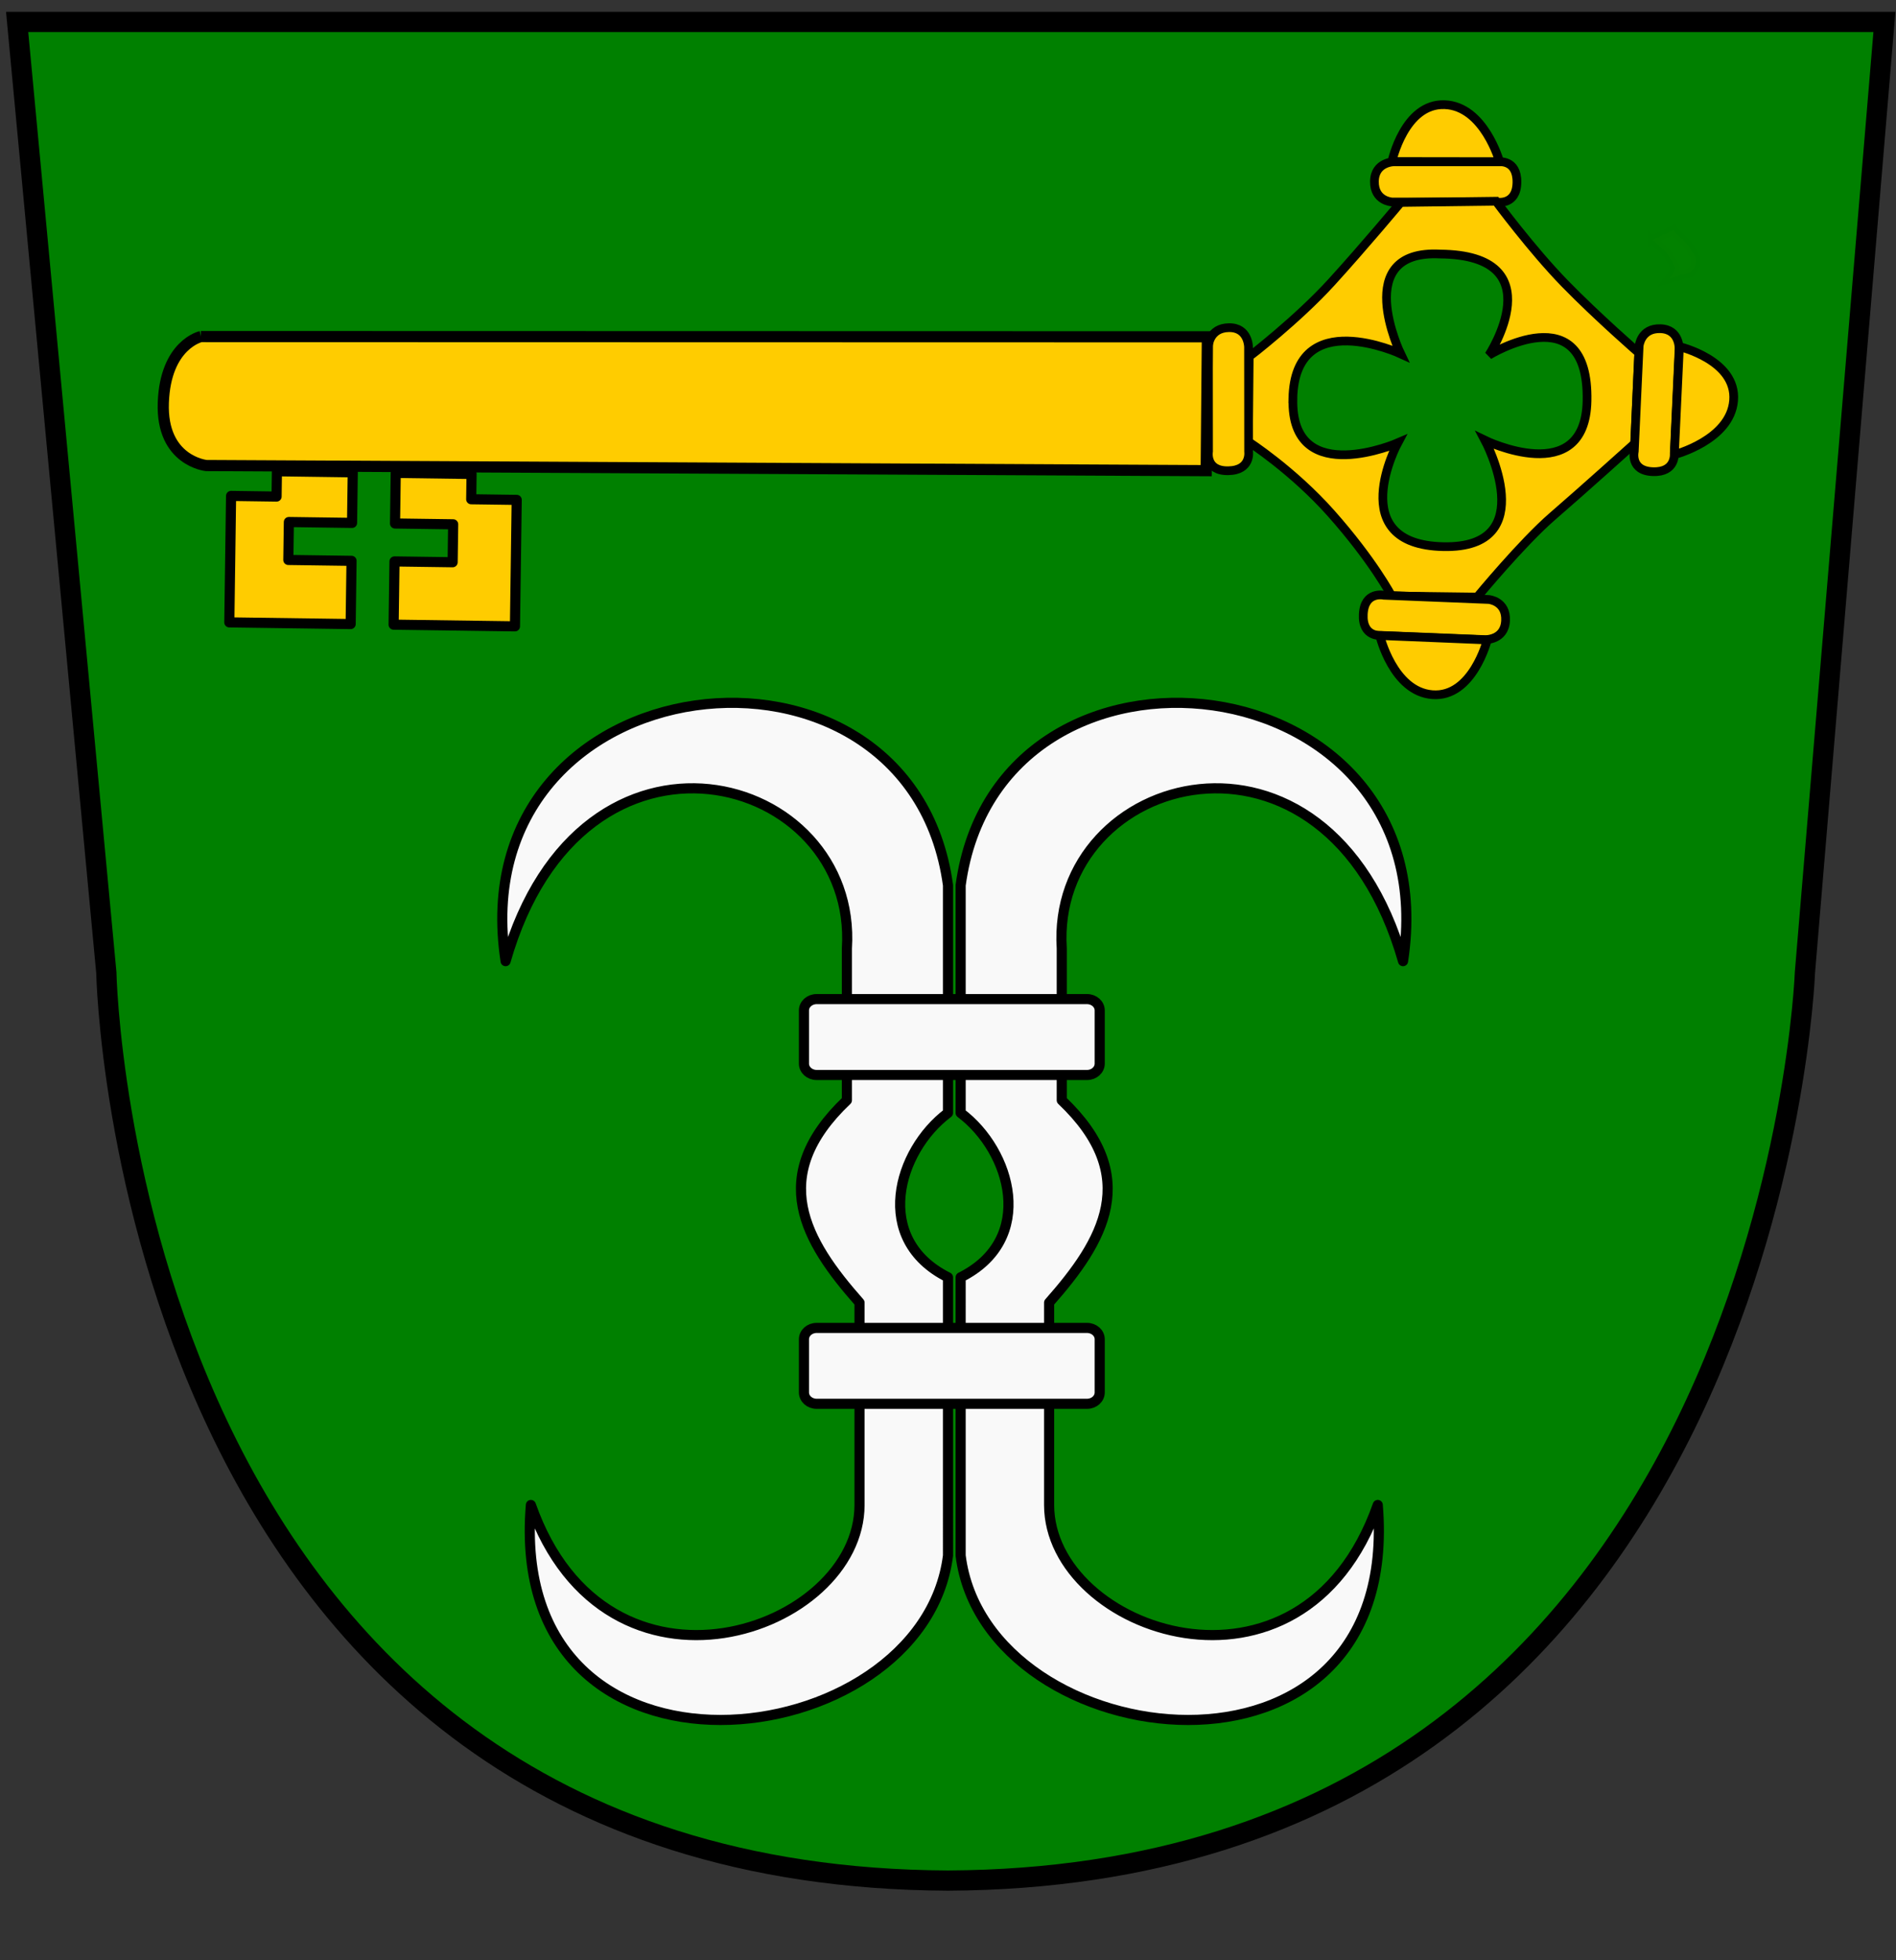 <svg xmlns="http://www.w3.org/2000/svg" height="775" width="750" version="1.0"><rect width="100%" height="100%" fill="#333333" stroke="none"/><path d="m6.781 8.688 35.281 375.84s6.878 357.44 332.88 358.97c325.83-1.54 339.03-358.97 339.03-358.97l31.44-375.84H6.782z" fill-rule="evenodd" stroke="#000" stroke-width="8" fill="green"/><g stroke="#000" fill="#FC0"><path opacity=".01" d="M653.688 94.816c.901.702 1.713 1.55 2.542 2.346 1.3 1.034 2.391 2.281 3.508 3.502.85 1.246 1.556 2.584 2.305 3.892 1.003 1.062.283 1.757.238 2.832-.576.995-1.33 1.869-2.03 2.778l8.598-2.52c.713-.982 1.54-1.901 1.988-3.047.022-1.326.444-2.36-.583-3.54-.79-1.348-1.537-2.722-2.404-4.022-1.132-1.257-2.225-2.551-3.57-3.595-.791-.824-1.63-1.604-2.272-2.556l-8.32 3.93z" stroke-width="3.448"/><path d="m551.547 63.946 41.224.035s7.415-1.054 7.283 8.139c-.132 9.192-7.864 7.772-7.864 7.772l-41.577-.036s-7.042-.36-6.93-8.138c.112-7.778 7.863-7.772 7.863-7.772z" fill-rule="evenodd" stroke-width="3.448"/><path d="M593.191 63.915s-6.137-21.95-21.719-22.531c-15.93-.594-20.86 22.473-20.86 22.473l42.578.058zM494.15 140.984l-.359 33.616s17.544 11.265 32.726 28.33c16.62 18.68 23.972 32.697 23.972 32.697l33.831.434s17.783-21.542 29.754-31.878c11.972-10.337 32.587-28.895 32.587-28.895l1.575-35.79s-16.356-14.186-29.29-27.456c-12.937-13.259-27.171-32.48-27.171-32.48l-37.687.483s-14.515 17.404-27.379 31.516c-13.561 14.877-32.558 29.434-32.558 29.434zm17.264 16.62c.754-37.104 42.632-17.728 42.632-17.728s-19.97-41.308 15.635-39.438c45.334.43 19.272 39.995 19.272 39.995s39.71-24.51 38.83 18.07c-.72 34.867-40.375 15.567-40.375 15.567s22.838 42.882-16.497 42.049c-39.675-.84-18-41.02-18-41.02s-40.994 17.783-41.486-15.7c-.01-.617-.023-1.206-.011-1.795z" fill-rule="evenodd" stroke-width="3.448"/><path d="m664.2 137.976-1.911 41.347s.713 7.456-8.44 7.155c-9.152-.302-7.384-8.03-7.384-8.03l1.927-41.699s.678-7.056 8.422-6.801c7.744.255 7.385 8.03 7.385 8.03z" fill-rule="evenodd" stroke-width="3.448"/><path d="M662.329 179.745s22.147-5.753 23.434-21.37c1.316-15.965-21.44-21.333-21.44-21.333l-1.995 42.702zM587.395 252.88l-41.169-1.662s-7.446.761-6.953-8.424c.492-9.186 8.158-7.46 8.158-7.46l41.521 1.677s7.019.637 6.602 8.41c-.417 7.772-8.158 7.46-8.158 7.46z" fill-rule="evenodd" stroke-width="3.448"/><path d="M545.804 251.262s5.268 22.188 20.807 23.384C582.495 275.868 588.324 253 588.324 253l-42.52-1.739zM493.883 137.21l.035 41.363s1.063 7.41-8.099 7.542c-9.162.133-7.759-7.666-7.759-7.666l-.035-41.717s.347-7.076 8.1-7.188c7.752-.112 7.758 7.665 7.758 7.665z" fill-rule="evenodd" stroke-width="3.448"/><path d="M79.47 133.062s-14.036 3.097-14.868 26.155c-.831 23.057 17.01 24.84 17.01 24.84l395.52 2.018.47-52.918-398.137-.095z" fill-rule="evenodd" stroke-width="4.416"/><path stroke-linejoin="round" style="enable-background:accumulate;color:#000" d="M140 250v-25h-25v-15h25v-20h-30v10H92v50h48zM157 250v-25h23v-15h-23v-20h30v10h18v50h-48z" stroke-linecap="round" stroke-width="4" transform="rotate(.796 375.004 155.333)"/></g><g stroke-linejoin="round" stroke="#000" stroke-linecap="round" stroke-width="4" fill="#f9f9f9"><path style="enable-background:accumulate;color:#000" d="M200 380c30-105 139.53-74.665 135-5v60c-31.709 30.095-16.541 55.662 5 80v80c0 50-100 85-130 0-10 120 155 100 165 20V505c-30-15-20-50 0-65v-90c-15-110-193.28-89.6-175 30zM555 380c-30-105-139.53-74.67-135-5v60c31.709 30.095 16.541 55.662-5 80v80c0 50 100 85 130 0 10 120-155 100-165 20V505c30-15 20-50 0-65v-90c15-110 193.28-89.599 175 30z"/><path d="M323.03 395H430c2.778 0 5.014 2.007 5.014 4.5v21c0 2.49-2.23 4.5-5.01 4.5h-106.97c-2.778 0-5.014-2.007-5.014-4.5v-21c0-2.493 2.236-4.5 5.014-4.5zM323.03 525H430c2.778 0 5.014 2.007 5.014 4.5v21c0 2.49-2.23 4.5-5.01 4.5h-106.97c-2.778 0-5.014-2.007-5.014-4.5v-21c0-2.493 2.236-4.5 5.014-4.5z" stroke-miterlimit="0"/></g></svg>